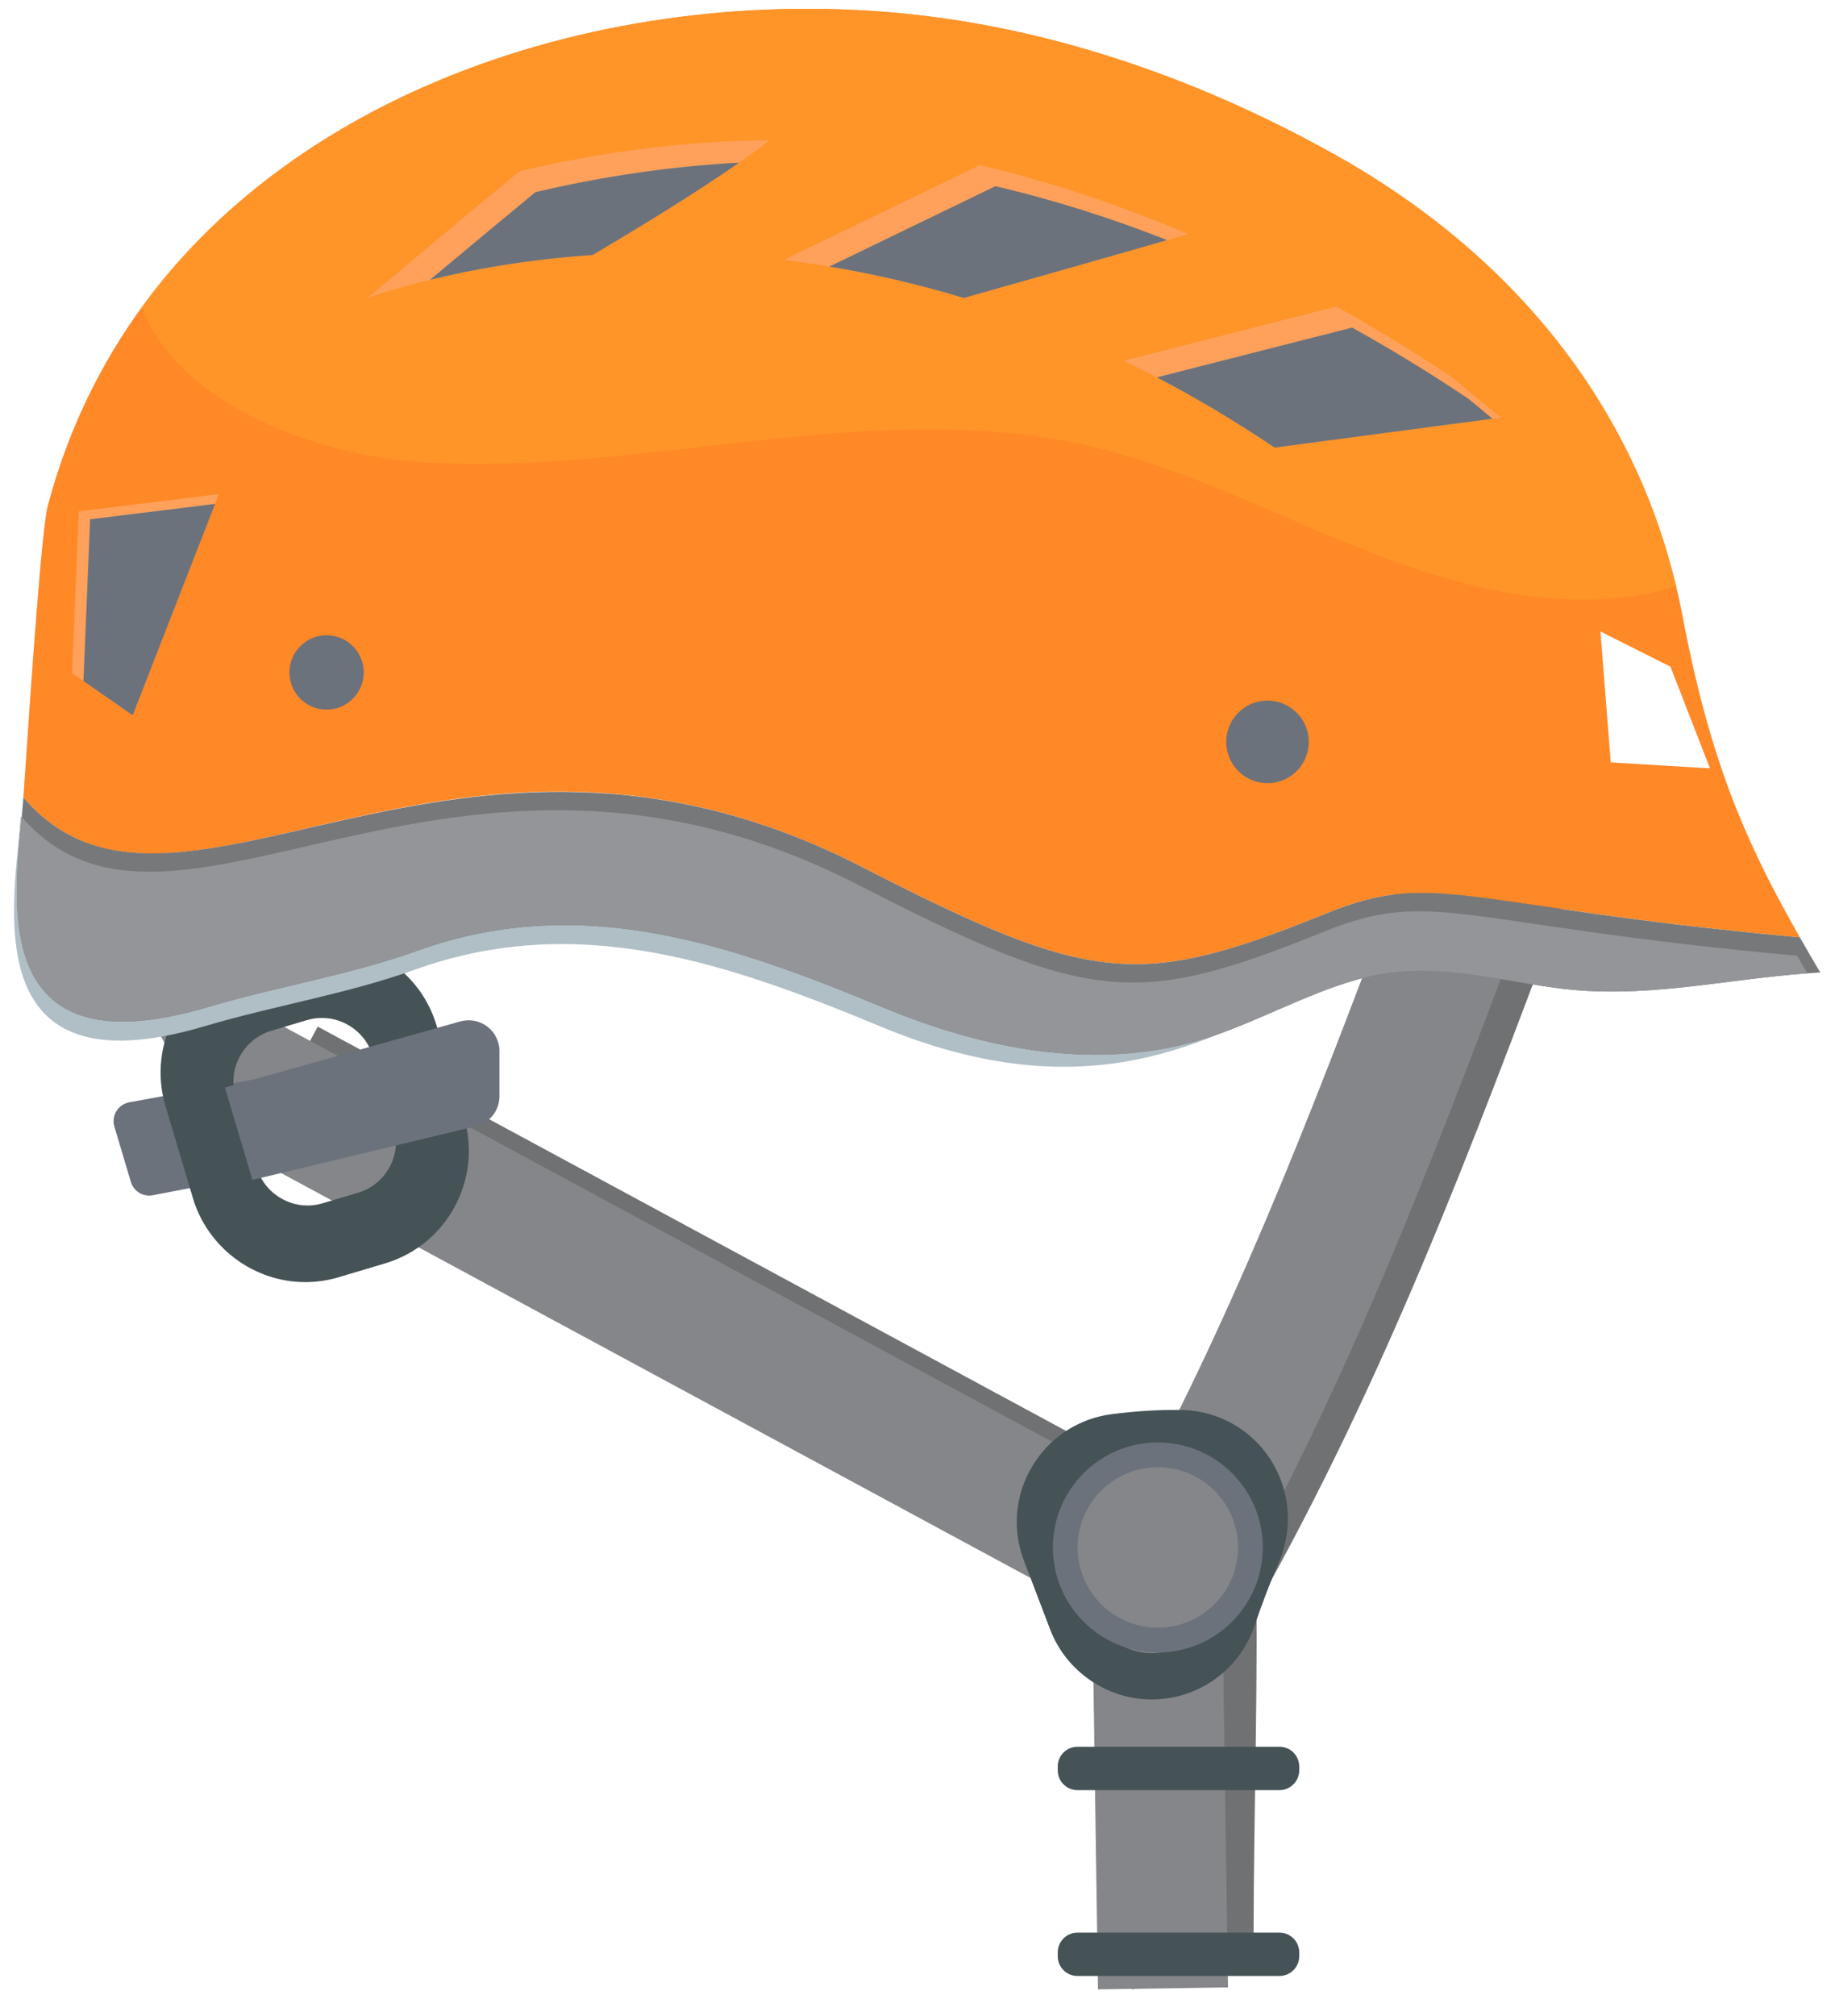 <svg width="51px" height="56px" viewBox="0 0 51 56" version="1.1" xmlns="http://www.w3.org/2000/svg" xmlns:xlink="http://www.w3.org/1999/xlink"><title>Group</title><desc>Created with Sketch.</desc><g id="Page-1" stroke="none" stroke-width="1" fill="none" fill-rule="evenodd"><g id="10444" transform="translate(-13, -134)"><g id="Group" transform="translate(13.391, 134.245)"><polyline id="Fill-403" fill="#848689" points="6.119 32.327 2.849 26.247 6.807 25.042 7.61 28.656 6.119 32.327"></polyline><path d="M7.323,29.617 L3.201,30.374 C2.89,30.431 2.698,30.745 2.788,31.048 L3.246,32.585 C3.324,32.846 3.587,33.006 3.855,32.955 L7.495,32.255 L7.323,29.617" id="Fill-404" fill="#6B727C"></path><path d="M43.003,24.988 L39.619,23.719 C37.358,29.747 35.208,35.473 32.208,41.105 L8.44,28.271 L6.723,31.45 L30.917,44.515 C30.959,47.597 31.066,54.642 31.072,55.013 L34.456,54.412 C34.419,51.952 34.564,46.925 34.529,44.392 C38.11,38.03 40.489,31.692 43.003,24.988" id="Fill-405" fill="#707172"></path><path d="M42.056,24.988 L38.673,23.719 C36.412,29.747 34.262,35.473 31.262,41.105 L7.493,28.271 L5.776,31.45 L29.97,44.515 C30.013,47.597 30.12,54.642 30.125,55.013 L33.739,54.958 C33.701,52.499 33.618,46.925 33.583,44.392 C37.163,38.03 39.542,31.692 42.056,24.988" id="Fill-406" fill="#848689"></path><path d="M32.262,40.203 C31.76,40.203 31.228,40.239 30.68,40.308 C30.144,40.377 29.678,40.68 29.401,41.142 C29.127,41.601 29.078,42.15 29.269,42.65 L29.995,44.557 C30.25,45.226 30.902,45.675 31.617,45.675 C32.364,45.675 33.024,45.203 33.26,44.5 C33.468,43.882 33.709,43.252 33.976,42.628 C34.209,42.081 34.158,41.483 33.836,40.986 C33.519,40.498 33.006,40.214 32.427,40.205 L32.262,40.203 Z M31.617,46.96 C30.372,46.96 29.238,46.178 28.795,45.014 L28.068,43.108 C27.736,42.237 27.821,41.28 28.3,40.481 C28.78,39.68 29.589,39.152 30.518,39.034 C31.186,38.949 31.826,38.911 32.446,38.92 C33.446,38.936 34.368,39.446 34.913,40.286 C35.465,41.136 35.556,42.2 35.157,43.133 C34.904,43.726 34.675,44.324 34.478,44.91 C34.066,46.136 32.916,46.96 31.617,46.96 L31.617,46.96 Z" id="Fill-407" fill="#455256"></path><path d="M34.58,41.887 C34.215,40.691 33.105,39.822 31.789,39.822 C30.472,39.822 29.362,40.691 28.998,41.887 C28.916,42.157 28.872,42.443 28.872,42.739 C28.872,44.35 30.177,45.656 31.789,45.656 C33.4,45.656 34.706,44.35 34.706,42.739 C34.706,42.443 34.662,42.157 34.58,41.887" id="Fill-408" fill="#6B727C"></path><path d="M33.921,42.088 C33.642,41.174 32.794,40.51 31.789,40.51 C30.783,40.51 29.935,41.174 29.656,42.088 C29.594,42.294 29.56,42.513 29.56,42.739 C29.56,43.97 30.557,44.967 31.789,44.967 C33.02,44.967 34.017,43.97 34.017,42.739 C34.017,42.513 33.984,42.294 33.921,42.088" id="Fill-409" fill="#848689"></path><path d="M35.169,49.479 L29.555,49.479 C29.252,49.479 29.007,49.233 29.007,48.93 L29.007,48.823 C29.007,48.52 29.252,48.274 29.555,48.274 L35.169,48.274 C35.472,48.274 35.718,48.52 35.718,48.823 L35.718,48.93 C35.718,49.233 35.472,49.479 35.169,49.479" id="Fill-410" fill="#455256"></path><path d="M35.169,54.641 L29.555,54.641 C29.252,54.641 29.007,54.396 29.007,54.093 L29.007,53.986 C29.007,53.682 29.252,53.437 29.555,53.437 L35.169,53.437 C35.472,53.437 35.718,53.682 35.718,53.986 L35.718,54.093 C35.718,54.396 35.472,54.641 35.169,54.641" id="Fill-411" fill="#455256"></path><path d="M9.563,32.884 L8.577,33.178 C8.439,33.219 8.297,33.24 8.155,33.24 C7.508,33.24 6.927,32.807 6.742,32.186 L6.157,30.22 C5.925,29.441 6.37,28.618 7.149,28.386 L8.135,28.092 C8.273,28.051 8.415,28.03 8.557,28.03 C9.203,28.03 9.784,28.463 9.969,29.084 L10.555,31.05 C10.787,31.829 10.342,32.652 9.563,32.884 Z M12.503,30.795 L11.739,28.231 C11.331,26.86 10.047,25.902 8.618,25.902 C8.303,25.902 7.99,25.948 7.686,26.039 L6.4,26.422 C4.679,26.935 3.695,28.753 4.208,30.475 L4.972,33.039 C5.381,34.41 6.664,35.368 8.094,35.368 C8.408,35.368 8.722,35.322 9.025,35.231 L10.311,34.848 C12.033,34.335 13.016,32.517 12.503,30.795 L12.503,30.795 Z" id="Fill-412" fill="#455256"></path><path d="M12.402,28.127 L5.86,29.964 L6.624,32.529 L12.833,31.039 C13.218,30.946 13.49,30.602 13.49,30.206 L13.49,28.952 C13.49,28.384 12.948,27.974 12.402,28.127" id="Fill-413" fill="#6B727C"></path><polyline id="Fill-414" fill="#FF8827" points="34.728 27.831 34.535 27.921 34.728 27.831"></polyline><polyline id="Fill-415" fill="#FF8827" points="34.419 27.974 34.214 28.066 34.419 27.974"></polyline><polyline id="Fill-416" fill="#FF8827" points="37.128 26.735 37.053 26.763 37.128 26.735"></polyline><polyline id="Fill-417" fill="#FF8827" points="36.621 26.938 36.592 26.95 36.621 26.938"></polyline><polyline id="Fill-418" fill="#FF8827" points="34.102 28.116 33.857 28.222 34.102 28.116"></polyline><polyline id="Fill-419" fill="#FF8827" points="36.885 26.828 36.826 26.852 36.885 26.828"></polyline><path d="M31.846,28.929 C31.748,28.955 31.648,28.98 31.548,29.004 C31.648,28.98 31.748,28.955 31.846,28.929" id="Fill-420" fill="#FF8827"></path><path d="M33.781,28.254 C33.671,28.301 33.559,28.347 33.446,28.392 C33.559,28.347 33.671,28.301 33.781,28.254" id="Fill-421" fill="#FF8827"></path><path d="M32.66,28.682 C32.422,28.764 32.178,28.839 31.931,28.906 C32.178,28.839 32.422,28.764 32.66,28.682" id="Fill-422" fill="#FF8827"></path><path d="M31.462,29.024 C31.209,29.082 30.952,29.131 30.692,29.17 C30.952,29.131 31.209,29.082 31.462,29.024" id="Fill-423" fill="#FF8827"></path><path d="M33.016,28.557 C32.922,28.591 32.828,28.624 32.733,28.657 C32.828,28.624 32.922,28.591 33.016,28.557" id="Fill-424" fill="#FF8827"></path><path d="M33.397,28.411 C33.3,28.449 33.203,28.487 33.104,28.524 C33.203,28.487 33.3,28.449 33.397,28.411" id="Fill-425" fill="#FF8827"></path><polyline id="Fill-426" fill="#FF8827" points="39.313 26.614 39.142 26.596 39.313 26.614"></polyline><polyline id="Fill-427" fill="#FF8827" points="37.564 26.604 37.48 26.626 37.564 26.604"></polyline><path d="M41.196,26.923 C41.091,26.902 40.986,26.882 40.881,26.862 C40.986,26.882 41.091,26.902 41.196,26.923" id="Fill-428" fill="#FF8827"></path><path d="M42.12,27.1 C42.003,27.078 41.887,27.056 41.771,27.034 C41.887,27.056 42.003,27.078 42.12,27.1" id="Fill-429" fill="#FF8827"></path><path d="M41.722,27.025 C41.563,26.994 41.403,26.963 41.243,26.932 C41.403,26.963 41.563,26.994 41.722,27.025" id="Fill-430" fill="#FF8827"></path><path d="M42.55,27.175 C42.433,27.156 42.315,27.135 42.198,27.114 C42.315,27.135 42.433,27.156 42.55,27.175" id="Fill-431" fill="#FF8827"></path><polyline id="Fill-432" fill="#FF8827" points="44.259 27.364 44.015 27.351 44.259 27.364"></polyline><polyline id="Fill-433" fill="#FF8827" points="40.584 26.807 40.39 26.772 40.584 26.807"></polyline><polyline id="Fill-434" fill="#FF8827" points="38.484 26.553 38.341 26.548 38.484 26.553"></polyline><polyline id="Fill-435" fill="#FF8827" points="37.76 26.566 37.685 26.58 37.76 26.566"></polyline><path d="M30.611,29.181 C30.507,29.195 30.403,29.208 30.298,29.218 C30.403,29.208 30.507,29.195 30.611,29.181" id="Fill-436" fill="#FF8827"></path><polyline id="Fill-437" fill="#FF8827" points="38.907 26.576 38.742 26.564 38.907 26.576"></polyline><polyline id="Fill-438" fill="#FF8827" points="40.11 26.725 39.955 26.701 40.11 26.725"></polyline><polyline id="Fill-439" fill="#FF8827" points="37.354 26.66 37.271 26.687 37.354 26.66"></polyline><path d="M28.465,29.203 C28.328,29.185 28.19,29.164 28.051,29.138 C28.19,29.164 28.328,29.185 28.465,29.203" id="Fill-440" fill="#FF8827"></path><path d="M28,29.128 C27.88,29.105 27.76,29.078 27.639,29.049 C27.76,29.078 27.88,29.105 28,29.128" id="Fill-441" fill="#FF8827"></path><path d="M37.94,26.549 L37.94,26.549" id="Fill-442" fill="#FF8827"></path><path d="M11.219,26.16 C10.985,26.244 10.748,26.323 10.509,26.398 C10.748,26.323 10.985,26.244 11.219,26.16 C17.719,23.827 22.99,27.556 27.088,28.892 C23.015,27.565 17.723,23.825 11.219,26.16" id="Fill-443" fill="#FF8827"></path><polyline id="Fill-444" fill="#FF8827" points="39.546 26.643 39.713 26.665 39.546 26.643"></polyline><path d="M27.516,29.018 C27.414,28.991 27.311,28.961 27.208,28.93 C27.311,28.961 27.414,28.991 27.516,29.018" id="Fill-445" fill="#FF8827"></path><path d="M9.055,26.803 C8.565,26.927 8.071,27.043 7.578,27.161 C8.071,27.043 8.565,26.927 9.055,26.803" id="Fill-446" fill="#FF8827"></path><path d="M44.376,20.932 L44.09,17.296 L46.036,18.273 L47.134,21.098 L44.376,20.932 Z M47.843,22.159 C47.325,20.851 46.881,19.376 46.501,17.52 C46.48,17.416 46.457,17.31 46.436,17.203 C46.417,17.104 46.397,17.004 46.378,16.902 C46.323,16.611 46.262,16.324 46.192,16.039 C45.865,14.669 45.386,13.375 44.77,12.168 C43.039,8.76 40.234,6.022 36.719,4.056 C32.871,1.907 28.619,0.432 24.207,0.085 C19.899,-0.255 15.352,0.422 11.395,2.167 C9.787,2.875 8.278,3.759 6.921,4.822 C5.647,5.818 4.508,6.972 3.551,8.287 C3.419,8.466 3.292,8.649 3.168,8.835 C3.027,9.046 2.892,9.261 2.759,9.48 C2.643,9.675 2.529,9.872 2.42,10.074 C2.146,10.572 1.897,11.089 1.675,11.627 C1.567,11.882 1.466,12.144 1.371,12.409 C1.254,12.734 1.147,13.065 1.049,13.404 C1.008,13.542 0.971,13.681 0.933,13.822 C0.773,14.433 0.492,18.409 0.259,21.905 C4.476,26.829 12.143,17.97 23.554,23.831 C30.004,27.143 31.294,27.216 36.49,25.119 C39.517,23.896 40.265,24.936 49.632,25.792 C48.955,24.604 48.362,23.465 47.843,22.159 L47.843,22.159 Z" id="Fill-447" fill="#FF8827"></path><path d="M46.192,16.039 L46.101,16.068 C45.656,16.201 45.199,16.295 44.742,16.349 C42.158,16.65 39.571,15.869 37.16,14.89 C34.749,13.912 32.401,12.722 29.865,12.141 C23.757,10.743 17.396,13.032 11.146,12.58 C8.573,12.395 4.711,11.099 3.606,8.427 L3.551,8.287 C4.508,6.972 5.647,5.818 6.921,4.822 C8.278,3.759 9.787,2.875 11.395,2.167 C15.352,0.422 19.899,-0.255 24.207,0.085 C28.619,0.432 32.871,1.907 36.719,4.056 C40.234,6.022 43.039,8.76 44.77,12.168 C45.386,13.375 45.865,14.669 46.192,16.039" id="Fill-448" fill="#FF9429"></path><path d="M6.84,27.339 C6.349,27.46 5.862,27.587 5.384,27.729 C4.292,28.053 5.636,27.636 6.84,27.339" id="Fill-449" fill="#FF8827"></path><path d="M28.879,29.243 C28.772,29.235 28.666,29.225 28.558,29.213 C28.666,29.225 28.772,29.235 28.879,29.243" id="Fill-450" fill="#FF8827"></path><path d="M29.801,29.256 C29.667,29.262 29.532,29.264 29.395,29.264 C29.532,29.264 29.667,29.262 29.801,29.256" id="Fill-451" fill="#FF8827"></path><path d="M29.323,29.262 C29.213,29.261 29.103,29.257 28.992,29.25 C29.103,29.257 29.213,29.261 29.323,29.262" id="Fill-452" fill="#FF8827"></path><path d="M30.197,29.228 C30.083,29.239 29.969,29.247 29.853,29.253 C29.969,29.247 30.083,29.239 30.197,29.228" id="Fill-453" fill="#FF8827"></path><path d="M42.605,27.185 C43.029,27.255 43.402,27.306 43.819,27.339 C43.414,27.307 43.009,27.252 42.605,27.185" id="Fill-454" fill="#FF8827"></path><path d="M47.088,27.143 C46.858,27.175 46.629,27.206 46.4,27.235 C46.629,27.206 46.858,27.175 47.088,27.143" id="Fill-455" fill="#939598"></path><path d="M40.39,26.772 C40.296,26.756 40.203,26.74 40.11,26.725 C40.203,26.74 40.296,26.756 40.39,26.772" id="Fill-456" fill="#939598"></path><path d="M48.124,26.993 C47.893,27.026 47.663,27.06 47.433,27.093 C47.663,27.06 47.893,27.026 48.124,26.993" id="Fill-457" fill="#939598"></path><polyline id="Fill-458" fill="#939598" points="39.546 26.643 39.313 26.614 39.546 26.643"></polyline><path d="M44.695,27.368 C44.549,27.371 44.404,27.369 44.259,27.364 C44.404,27.369 44.55,27.371 44.695,27.368" id="Fill-459" fill="#939598"></path><polyline id="Fill-460" fill="#939598" points="39.142 26.596 38.907 26.576 39.142 26.596"></polyline><polyline id="Fill-461" fill="#939598" points="38.742 26.564 38.484 26.553 38.742 26.564"></polyline><path d="M49.853,26.79 C49.623,26.808 49.392,26.831 49.161,26.857 C49.392,26.831 49.623,26.808 49.853,26.79" id="Fill-462" fill="#939598"></path><polyline id="Fill-463" fill="#939598" points="41.243 26.932 41.196 26.923 41.243 26.932"></polyline><path d="M49.632,25.792 L49.632,25.792 C49.989,26.417 50.013,26.458 49.632,25.792" id="Fill-464" fill="#939598"></path><polyline id="Fill-465" fill="#939598" points="41.771 27.034 41.722 27.025 41.771 27.034"></polyline><polyline id="Fill-466" fill="#939598" points="30.298 29.218 30.197 29.228 30.298 29.218"></polyline><polyline id="Fill-467" fill="#939598" points="42.605 27.185 42.55 27.175 42.605 27.185"></polyline><polyline id="Fill-468" fill="#939598" points="42.198 27.114 42.12 27.1 42.198 27.114"></polyline><path d="M34.728,27.831 C35.796,27.331 37.304,26.613 36.213,27.121 C35.762,27.331 35.265,27.579 34.728,27.831" id="Fill-469" fill="#939598"></path><path d="M40.881,26.862 C40.782,26.843 40.683,26.825 40.584,26.807 C40.683,26.825 40.782,26.843 40.881,26.862" id="Fill-470" fill="#939598"></path><polyline id="Fill-471" fill="#939598" points="44.015 27.351 43.819 27.339 44.015 27.351"></polyline><polyline id="Fill-472" fill="#939598" points="39.713 26.665 39.955 26.701 39.713 26.665"></polyline><polyline id="Fill-473" fill="#939598" points="29.395 29.264 29.323 29.262 29.395 29.264"></polyline><polyline id="Fill-474" fill="#939598" points="33.446 28.392 33.397 28.411 33.446 28.392"></polyline><polyline id="Fill-475" fill="#939598" points="33.104 28.524 33.016 28.557 33.104 28.524"></polyline><polyline id="Fill-476" fill="#939598" points="28.992 29.25 28.879 29.243 28.992 29.25"></polyline><polyline id="Fill-477" fill="#939598" points="34.214 28.066 34.102 28.116 34.214 28.066"></polyline><polyline id="Fill-478" fill="#939598" points="33.857 28.222 33.781 28.254 33.857 28.222"></polyline><polyline id="Fill-479" fill="#939598" points="31.548 29.004 31.462 29.024 31.548 29.004"></polyline><polyline id="Fill-480" fill="#939598" points="30.692 29.17 30.611 29.181 30.692 29.17"></polyline><polyline id="Fill-481" fill="#939598" points="32.733 28.657 32.66 28.682 32.733 28.657"></polyline><polyline id="Fill-482" fill="#939598" points="31.931 28.906 31.846 28.929 31.931 28.906"></polyline><polyline id="Fill-483" fill="#939598" points="29.853 29.253 29.801 29.256 29.853 29.253"></polyline><polyline id="Fill-484" fill="#939598" points="36.826 26.852 36.621 26.938 36.826 26.852"></polyline><polyline id="Fill-485" fill="#939598" points="37.48 26.626 37.354 26.66 37.48 26.626"></polyline><polyline id="Fill-486" fill="#939598" points="27.208 28.93 27.088 28.892 27.208 28.93"></polyline><polyline id="Fill-487" fill="#939598" points="37.937 26.549 37.76 26.566 37.937 26.549"></polyline><polyline id="Fill-488" fill="#939598" points="37.685 26.58 37.564 26.604 37.685 26.58"></polyline><polyline id="Fill-489" fill="#939598" points="37.271 26.687 37.128 26.735 37.271 26.687"></polyline><polyline id="Fill-490" fill="#939598" points="28.051 29.138 28 29.128 28.051 29.138"></polyline><path d="M38.341,26.548 C38.209,26.545 38.076,26.545 37.943,26.549 C38.076,26.545 38.209,26.545 38.341,26.548" id="Fill-491" fill="#939598"></path><polyline id="Fill-492" fill="#939598" points="27.639 29.049 27.516 29.018 27.639 29.049"></polyline><polyline id="Fill-493" fill="#939598" points="34.535 27.921 34.419 27.974 34.535 27.921"></polyline><polyline id="Fill-494" fill="#939598" points="28.558 29.213 28.465 29.203 28.558 29.213"></polyline><polyline id="Fill-495" fill="#939598" points="37.053 26.763 36.885 26.828 37.053 26.763"></polyline><path d="M36.143,25.754 C31.173,27.739 29.813,27.612 23.477,24.359 C12.117,18.523 4.384,27.339 0.183,22.433 C0.026,24.76 -1.149,30.172 5.308,28.257 C7.221,27.689 9.271,27.362 11.142,26.688 C15.694,25.054 19.865,26.519 24.101,28.276 C29.866,30.667 33.235,28.652 35.918,27.307 L36.143,25.754" id="Fill-496" fill="#B0BEC5"></path><path d="M50.199,26.766 C50.08,26.774 49.96,26.781 49.841,26.791 C47.45,26.965 45.248,27.528 42.825,27.193 C40.969,26.935 39.294,26.432 37.427,26.936 C35.849,27.363 34.351,28.261 32.825,28.685 C29.932,29.489 26.898,28.876 24.178,27.748 C19.942,25.991 15.771,24.527 11.219,26.16 C9.348,26.834 7.297,27.161 5.384,27.729 C-0.611,29.507 -0.026,24.968 0.214,22.448 C0.231,22.254 0.247,22.072 0.259,21.905 C4.46,26.811 12.193,17.995 23.554,23.831 C30.004,27.143 31.294,27.216 36.49,25.119 C39.523,23.893 40.231,24.935 49.632,25.792 C49.816,26.117 50.006,26.44 50.199,26.766" id="Fill-497" fill="#77787A"></path><path d="M49.841,26.791 C47.45,26.965 45.248,27.528 42.825,27.193 C40.969,26.935 39.294,26.432 37.427,26.936 C35.849,27.363 34.351,28.261 32.825,28.685 C29.932,29.489 26.898,28.876 24.178,27.748 C19.942,25.991 15.771,24.527 11.219,26.16 C9.348,26.834 7.297,27.161 5.384,27.729 C-0.611,29.507 -0.026,24.968 0.214,22.448 C4.421,27.282 12.145,18.518 23.48,24.342 C29.93,27.654 31.22,27.727 36.416,25.63 C39.449,24.404 40.157,25.446 49.558,26.303 C49.651,26.466 49.744,26.628 49.841,26.791" id="Fill-498" fill="#939598"></path><path d="M35.972,20.527 C35.881,21.154 35.3,21.589 34.672,21.498 C34.045,21.407 33.611,20.825 33.701,20.198 C33.792,19.571 34.374,19.136 35.001,19.227 C35.628,19.318 36.063,19.9 35.972,20.527" id="Fill-499" fill="#6B727C"></path><path d="M9.708,18.581 C9.626,19.145 9.102,19.537 8.538,19.455 C7.974,19.374 7.582,18.85 7.664,18.285 C7.746,17.721 8.269,17.33 8.834,17.411 C9.398,17.493 9.789,18.017 9.708,18.581" id="Fill-500" fill="#6B727C"></path><path d="M21.001,3.653 C20.75,3.848 20.463,4.057 20.151,4.274 C18.916,5.135 17.303,6.116 16.078,6.839 C14.256,6.961 12.721,7.244 11.56,7.528 C10.83,7.705 10.246,7.885 9.833,8.024 C11.009,7.036 12.695,5.626 14.051,4.508 C16.28,3.983 18.667,3.661 21.001,3.653" id="Fill-501" fill="#FFA15A"></path><path d="M32.634,6.258 C32.448,6.311 32.253,6.368 32.05,6.425 C30.407,6.897 28.28,7.499 26.394,8.033 C25.105,7.641 23.854,7.357 22.657,7.16 C22.227,7.089 21.803,7.028 21.388,6.978 L26.836,4.343 C28.821,4.804 30.76,5.462 32.634,6.258" id="Fill-502" fill="#FFA15A"></path><path d="M41.33,11.354 L41.087,11.386 L35.035,12.188 C33.932,11.446 32.84,10.8 31.761,10.237 C31.454,10.076 31.148,9.922 30.842,9.775 L36.751,8.269 C37.834,8.871 38.894,9.518 39.922,10.206 C40.092,10.319 40.742,10.897 41.33,11.354" id="Fill-503" fill="#FFA15A"></path><path d="M20.151,4.274 C18.916,5.135 17.303,6.116 16.078,6.839 C14.256,6.961 12.721,7.244 11.56,7.528 C12.514,6.729 13.576,5.844 14.488,5.093 C16.308,4.664 18.235,4.371 20.151,4.274" id="Fill-504" fill="#6B727C"></path><path d="M32.05,6.425 C30.407,6.897 28.28,7.499 26.394,8.033 C25.105,7.641 23.854,7.357 22.657,7.16 L27.273,4.927 C28.9,5.305 30.495,5.814 32.05,6.425" id="Fill-505" fill="#6B727C"></path><path d="M41.087,11.386 L35.035,12.188 C33.932,11.446 32.84,10.8 31.761,10.237 L37.188,8.854 C38.271,9.456 39.331,10.103 40.36,10.791 C40.463,10.859 40.747,11.102 41.087,11.386" id="Fill-506" fill="#6B727C"></path><polyline id="Fill-507" fill="#FFA15A" points="5.693 13.479 5.588 13.751 3.297 19.624 1.612 18.453 1.798 13.959 5.693 13.479"></polyline><polyline id="Fill-508" fill="#6B727C" points="5.588 13.751 3.297 19.624 1.928 18.673 2.114 14.179 5.588 13.751"></polyline></g></g></g></svg>